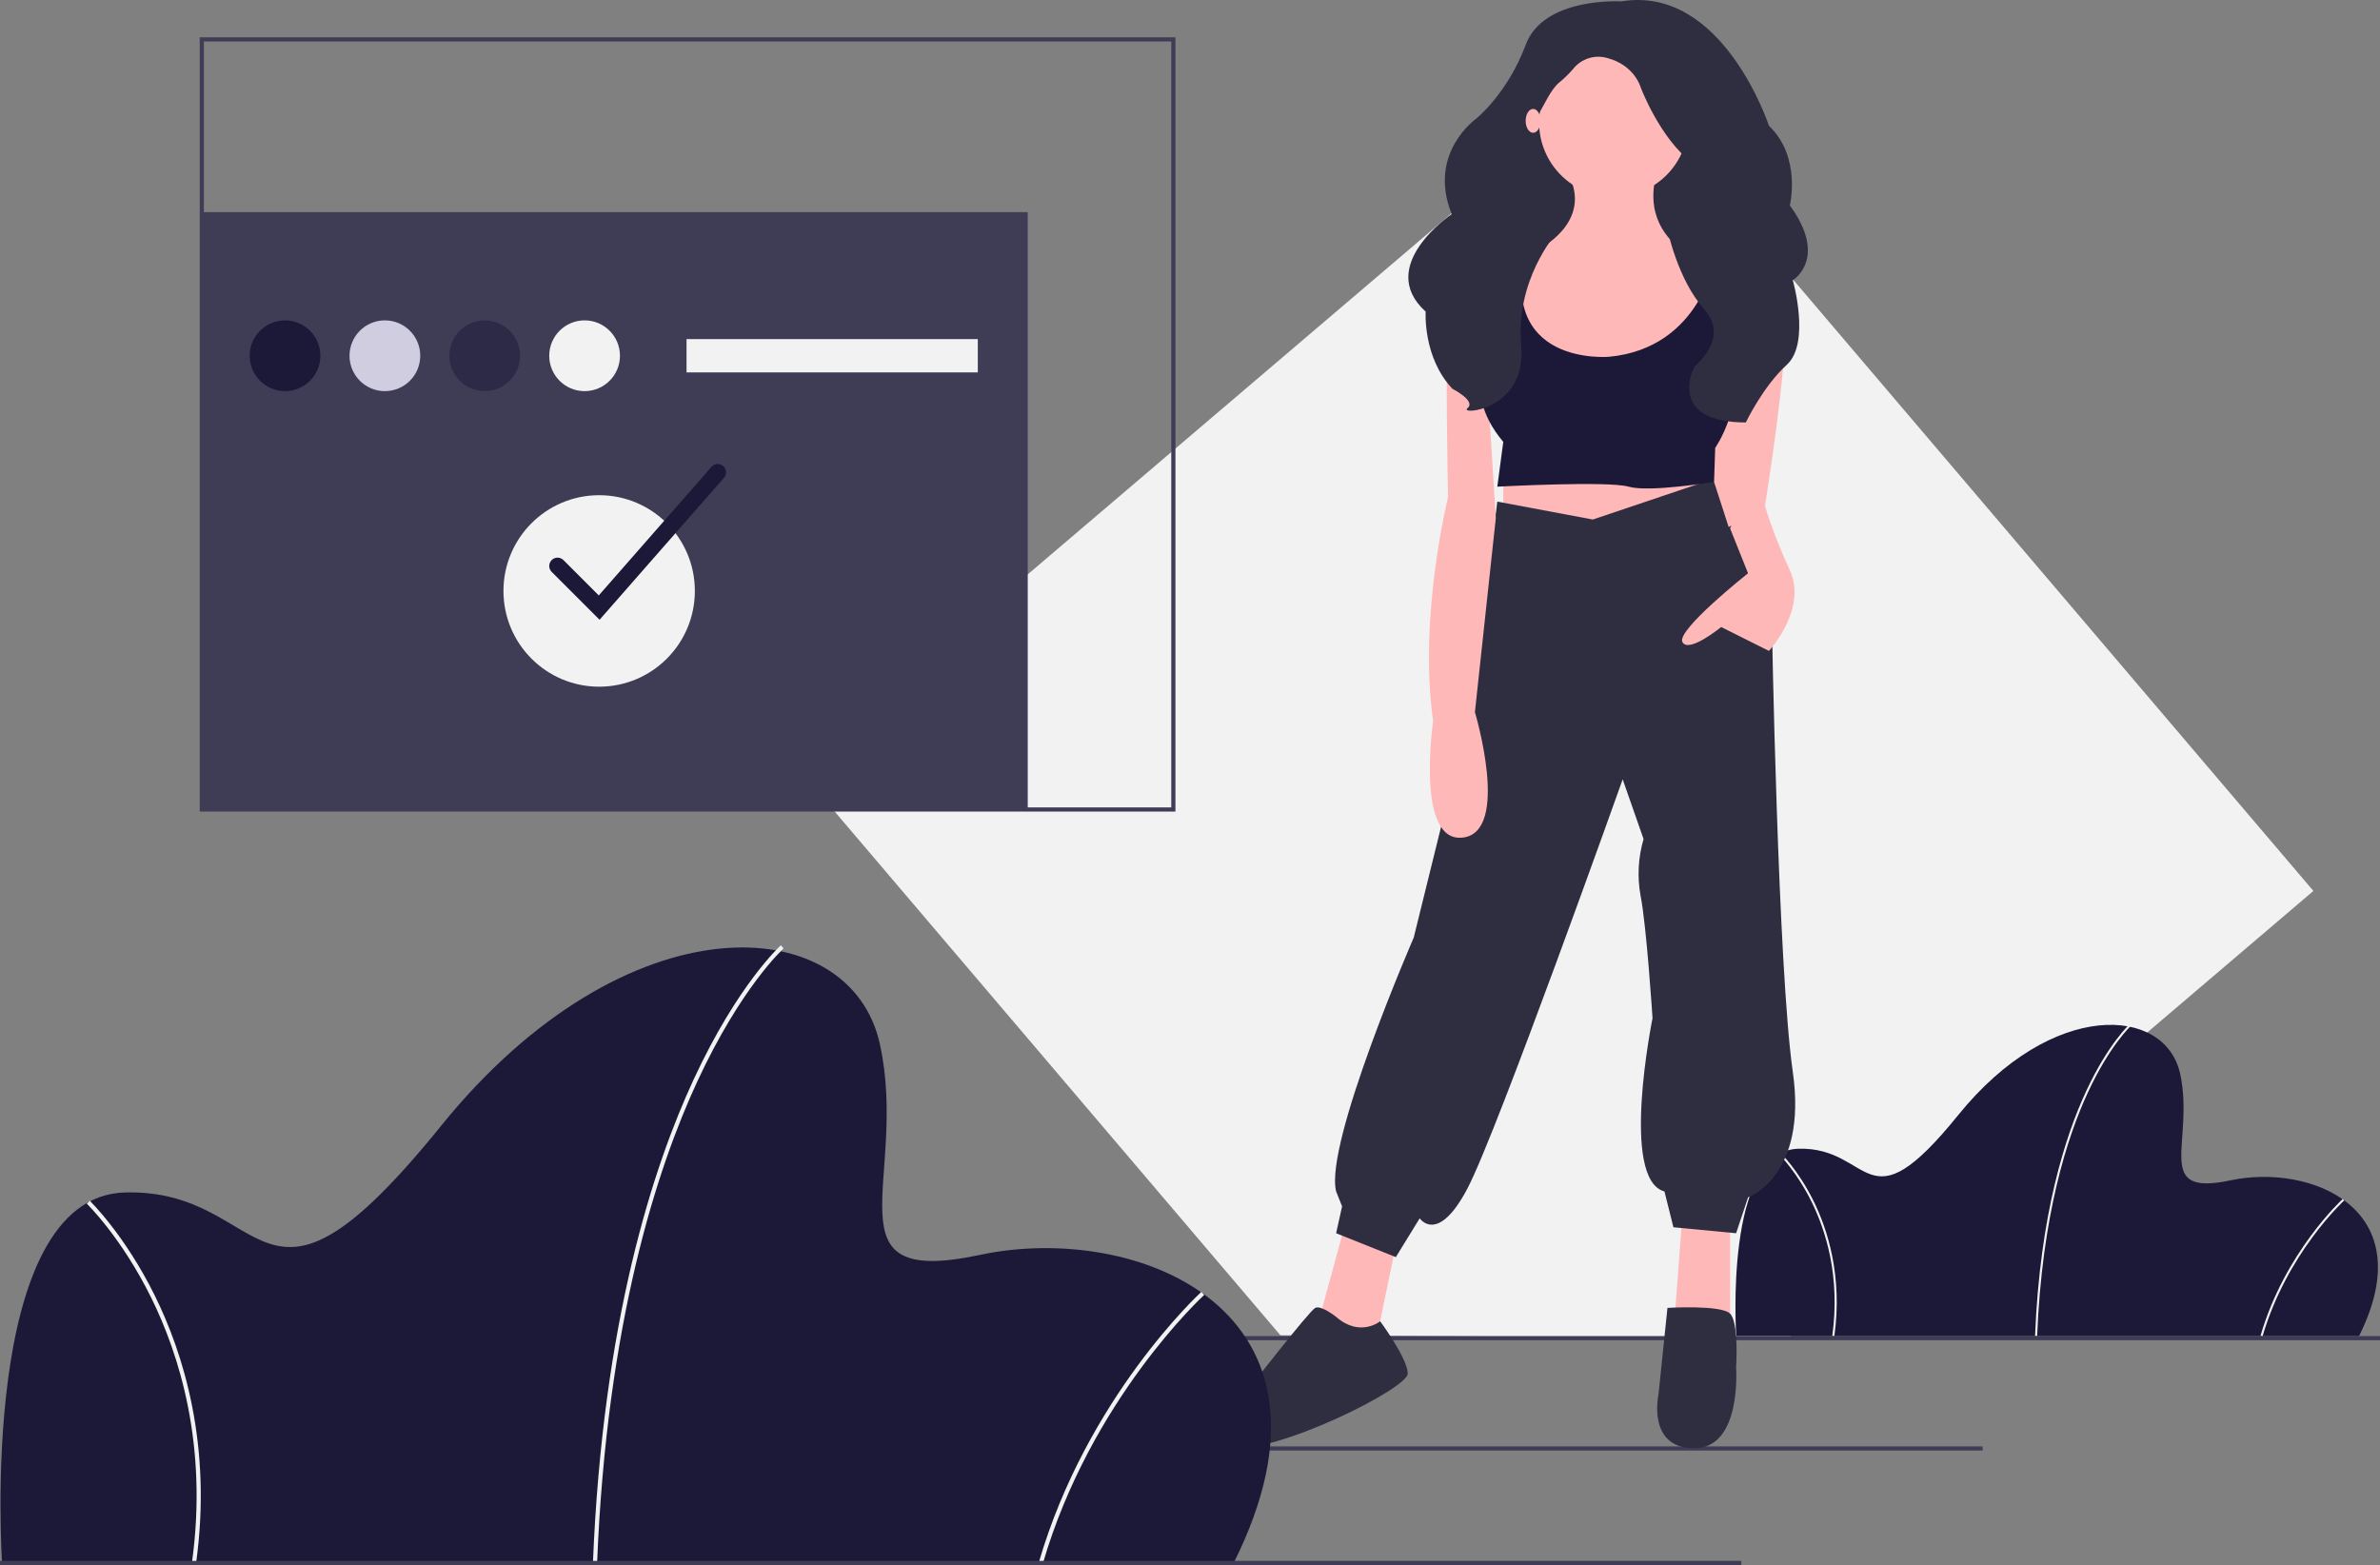 <svg width="552" height="363" viewBox="0 0 552 363" fill="none" xmlns="http://www.w3.org/2000/svg">
<rect x="0" y="0" width="552" height="363" fill="#808080" stroke="none"/>
<g clip-path="url(#clip0)">
<path d="M536.551 206.649L436.6 291.802L414.73 310.431L353.534 310.058L301.308 309.74L296.97 309.714L286.371 297.26L244.233 247.747L223.08 222.889L216.72 215.418L212.12 210.011L201.867 197.963L185.266 178.459L202.079 164.137L218.136 150.456L229.678 140.624L374.997 16.822L536.551 206.649Z" fill="#F2F2F2"/>
<path d="M238.364 49.205H46.804V187.758H238.364V49.205Z" fill="#3F3D56"/>
<path d="M459.839 335.483H279.378V336.448H459.839V335.483Z" fill="#3F3D56"/>
<path d="M547.138 309.896H402.695C402.695 309.896 399.767 266.932 417.09 266.444C434.414 265.955 432.462 285.485 454.177 258.632C475.892 231.779 502.243 233.244 505.659 249.111C509.075 264.979 499.072 277.673 517.371 273.767C535.67 269.861 562.022 280.114 547.138 309.896Z" fill="#1C1938"/>
<path d="M472.478 309.906L471.991 309.886C473.128 281.599 479.049 263.424 483.816 253.158C488.992 242.012 493.98 237.5 494.03 237.455L494.354 237.82C494.305 237.864 489.375 242.332 484.241 253.403C479.5 263.625 473.611 281.725 472.478 309.906Z" fill="#F2F2F2"/>
<path d="M524.756 309.965L524.287 309.828C529.928 290.457 543.212 278.226 543.345 278.105L543.673 278.466C543.541 278.587 530.357 290.731 524.756 309.965Z" fill="#F2F2F2"/>
<path d="M425.445 309.93L424.962 309.863C426.876 296.053 423.419 285.339 420.181 278.782C416.676 271.683 412.677 267.806 412.637 267.768L412.975 267.415C413.015 267.454 417.076 271.391 420.619 278.566C423.886 285.184 427.376 295.997 425.445 309.93Z" fill="#F2F2F2"/>
<path d="M552 309.896H20.748V310.862H552V309.896Z" fill="#3F3D56"/>
<path d="M395.389 19.027H349.697V75.825H395.389V19.027Z" fill="#2F2E41"/>
<path d="M311.967 283.967L305.736 306.825L316.121 314.444L318.89 312.366L323.736 288.816L311.967 283.967Z" fill="#FFB8B8"/>
<path d="M390.197 281.889L388.12 309.595H401.274V283.967L390.197 281.889Z" fill="#FFB8B8"/>
<path d="M348.659 106.648V123.271L374.274 127.427L396.428 118.423L392.274 108.033L348.659 106.648Z" fill="#FFB8B8"/>
<path d="M369.428 120.501L347.274 116.345L341.736 161.367L327.89 217.472C327.89 217.472 307.121 265.265 309.89 276.348L311.275 279.811L309.89 286.045L323.736 291.586L329.275 282.582C329.275 282.582 333.428 288.816 340.351 275.655C347.274 262.495 376.351 180.762 376.351 180.762L381.197 194.615C379.944 198.888 379.707 203.394 380.505 207.775C381.889 214.702 383.274 236.174 383.274 236.174C383.274 236.174 375.659 273.577 386.043 276.348L388.12 284.66L402.659 286.045L405.428 277.733C405.428 277.733 419.274 272.885 415.812 248.642C412.351 224.399 410.966 144.744 410.966 144.744L397.327 111.099L369.428 120.501Z" fill="#2F2E41"/>
<path d="M309.89 305.439C309.89 305.439 306.429 302.669 305.044 303.361C303.659 304.054 289.121 322.755 289.121 322.755C289.121 322.755 273.89 334.531 284.967 335.916C296.044 337.301 326.505 322.063 326.505 318.6C326.505 315.136 320.105 306.463 320.105 306.463C320.105 306.463 315.428 310.288 309.89 305.439Z" fill="#2F2E41"/>
<path d="M386.736 303.361C386.736 303.361 399.197 302.587 401.274 304.706C403.351 306.825 402.659 317.214 402.659 317.214C402.659 317.214 404.043 335.916 392.966 335.916C381.89 335.916 384.659 323.448 384.659 323.448L386.736 303.361Z" fill="#2F2E41"/>
<path d="M374.274 45.694C383.833 45.694 391.582 37.942 391.582 28.378C391.582 18.814 383.833 11.062 374.274 11.062C364.715 11.062 356.967 18.814 356.967 28.378C356.967 37.942 364.715 45.694 374.274 45.694Z" fill="#FFB8B8"/>
<path d="M362.851 39.114C362.851 39.114 372.543 50.889 353.159 59.894C333.774 68.898 367.005 106.302 367.005 106.302C367.005 106.302 405.774 91.756 402.312 63.357C402.312 63.357 378.774 59.201 384.313 39.807L362.851 39.114Z" fill="#FFB8B8"/>
<path d="M352.467 59.201C352.467 59.201 336.544 57.123 335.851 70.283C335.159 83.444 335.851 115.306 335.851 115.306C335.851 115.306 328.928 143.012 332.39 167.255C332.39 167.255 328.236 195.654 339.313 194.268C350.39 192.883 342.082 165.177 342.082 165.177L346.928 120.154L344.851 86.907L353.851 66.82L352.467 59.201Z" fill="#FFB8B8"/>
<path d="M398.293 62.261C398.293 62.261 413.389 61.972 414.082 73.054C414.774 84.137 409.235 118.077 409.235 118.077L400.928 122.233L393.312 98.682L398.293 62.261Z" fill="#FFB8B8"/>
<path d="M402.659 119.115L401.274 122.579L405.428 132.968C405.428 132.968 388.812 146.129 390.197 148.9C391.582 151.67 399.197 145.436 399.197 145.436L410.274 150.977C410.274 150.977 419.274 141.28 415.12 132.276C410.966 123.271 409.362 117.291 409.362 117.291C409.362 117.291 403.351 117.037 402.659 119.115Z" fill="#FFB8B8"/>
<path d="M349.351 56.777L347.274 79.634C347.274 79.634 337.582 89.332 348.659 102.492L347.274 112.882C347.274 112.882 372.89 111.496 377.736 112.882C382.582 114.267 397.548 111.766 397.548 111.766L397.812 103.877C397.812 103.877 404.736 94.18 402.659 79.634C400.582 65.089 402.659 60.24 402.659 60.24L397.812 59.547C397.812 59.547 394.697 80.673 373.236 82.751C373.236 82.751 346.582 85.176 354.197 56.777H349.351Z" fill="#1C1938"/>
<path d="M376.005 0.326C376.005 0.326 358.005 -0.791 353.851 10.408C349.697 21.607 342.428 27.486 342.428 27.486C342.428 27.486 330.978 35.45 336.703 49.666C336.703 49.666 318.89 61.642 330.659 72.281C330.659 72.281 329.967 82.92 336.89 90.199C336.89 90.199 342.428 92.999 340.351 94.679C338.274 96.359 354.197 95.239 352.813 80.121C351.428 65.002 360.774 54.352 360.774 54.352C360.774 54.352 351.774 34.751 355.928 28.032C358.45 23.952 359.533 20.91 361.627 19.149C362.793 18.192 363.874 17.136 364.859 15.993C365.79 14.816 367.054 13.947 368.487 13.499C369.92 13.052 371.454 13.048 372.889 13.488C379.12 15.168 380.505 20.207 380.505 20.207C380.505 20.207 385.005 32.246 392.62 37.845C400.235 43.444 386.736 53.243 386.736 53.243C386.736 53.243 389.082 64.78 395.178 71.61C401.274 78.441 393.421 84.394 392.966 85.16C391.928 86.907 387.781 97.941 404.912 97.99C404.912 97.99 408.889 89.639 414.428 84.6C419.966 79.561 415.812 65.002 415.812 65.002C415.812 65.002 424.12 59.963 415.12 47.644C415.12 47.644 417.889 36.445 410.274 29.166C410.274 29.166 399.543 -3.594 376.005 0.326Z" fill="#2F2E41"/>
<path d="M355.582 30.802C356.538 30.802 357.313 29.562 357.313 28.032C357.313 26.502 356.538 25.261 355.582 25.261C354.626 25.261 353.851 26.502 353.851 28.032C353.851 29.562 354.626 30.802 355.582 30.802Z" fill="#FFB8B8"/>
<path d="M286.133 362.517H0.483C0.483 362.517 -5.308 277.551 28.951 276.586C63.21 275.62 59.35 314.241 102.294 261.137C145.238 208.033 197.35 210.93 204.105 242.31C210.86 273.689 191.077 298.793 227.266 291.068C263.455 283.344 315.566 303.62 286.133 362.517Z" fill="#1C1938"/>
<path d="M138.486 362.537L137.522 362.498C139.77 306.557 151.48 270.614 160.908 250.313C171.144 228.27 181.007 219.346 181.106 219.259L181.747 219.98C181.65 220.067 171.901 228.902 161.747 250.796C152.372 271.011 140.726 306.806 138.486 362.537Z" fill="#F2F2F2"/>
<path d="M241.87 362.652L240.943 362.382C252.099 324.074 278.368 299.886 278.633 299.646L279.281 300.361C279.019 300.599 252.946 324.615 241.87 362.652Z" fill="#F2F2F2"/>
<path d="M45.474 362.584L44.517 362.451C48.302 335.141 41.466 313.952 35.064 300.986C28.132 286.948 20.223 279.28 20.144 279.204L20.812 278.507C20.892 278.584 28.923 286.37 35.929 300.559C42.391 313.646 49.292 335.031 45.474 362.584Z" fill="#F2F2F2"/>
<path d="M403.867 362.035H0V363H403.867V362.035Z" fill="#3F3D56"/>
<path d="M272.622 188.24H46.322V8.653H272.622V188.24ZM47.287 187.275H271.657V9.618H47.287V187.275Z" fill="#3F3D56"/>
<path d="M66.105 90.722C70.635 90.722 74.308 87.048 74.308 82.516C74.308 77.983 70.635 74.309 66.105 74.309C61.575 74.309 57.902 77.983 57.902 82.516C57.902 87.048 61.575 90.722 66.105 90.722Z" fill="#1C1938"/>
<path d="M89.266 90.722C93.796 90.722 97.469 87.048 97.469 82.516C97.469 77.983 93.796 74.309 89.266 74.309C84.736 74.309 81.063 77.983 81.063 82.516C81.063 87.048 84.736 90.722 89.266 90.722Z" fill="#D0CDE1"/>
<path opacity="0.5" d="M112.427 90.722C116.957 90.722 120.629 87.048 120.629 82.516C120.629 77.983 116.957 74.309 112.427 74.309C107.896 74.309 104.224 77.983 104.224 82.516C104.224 87.048 107.896 90.722 112.427 90.722Z" fill="#1C1938"/>
<path d="M135.587 90.722C140.118 90.722 143.79 87.048 143.79 82.516C143.79 77.983 140.118 74.309 135.587 74.309C131.057 74.309 127.385 77.983 127.385 82.516C127.385 87.048 131.057 90.722 135.587 90.722Z" fill="#F2F2F2"/>
<path d="M226.783 78.653H159.231V86.377H226.783V78.653Z" fill="#F2F2F2"/>
<path d="M138.965 159.274C151.223 159.274 161.161 149.332 161.161 137.067C161.161 124.803 151.223 114.86 138.965 114.86C126.707 114.86 116.769 124.803 116.769 137.067C116.769 149.332 126.707 159.274 138.965 159.274Z" fill="#F2F2F2"/>
<path d="M139.057 143.753L127.95 132.64C127.588 132.278 127.385 131.787 127.385 131.274C127.385 130.762 127.588 130.271 127.95 129.909C128.312 129.547 128.803 129.343 129.315 129.343C129.827 129.343 130.318 129.547 130.68 129.909L138.873 138.106L165.017 108.277C165.185 108.086 165.388 107.93 165.615 107.818C165.842 107.706 166.089 107.64 166.342 107.623C166.595 107.607 166.849 107.64 167.089 107.722C167.329 107.803 167.551 107.931 167.741 108.098C167.932 108.265 168.087 108.469 168.2 108.696C168.312 108.923 168.378 109.171 168.394 109.424C168.411 109.677 168.378 109.931 168.296 110.171C168.215 110.411 168.087 110.633 167.92 110.823L139.057 143.753Z" fill="#1C1938"/>
</g>
<defs>
<clipPath id="clip0">
<rect width="552" height="363" fill="white"/>
</clipPath>
</defs>
</svg>
